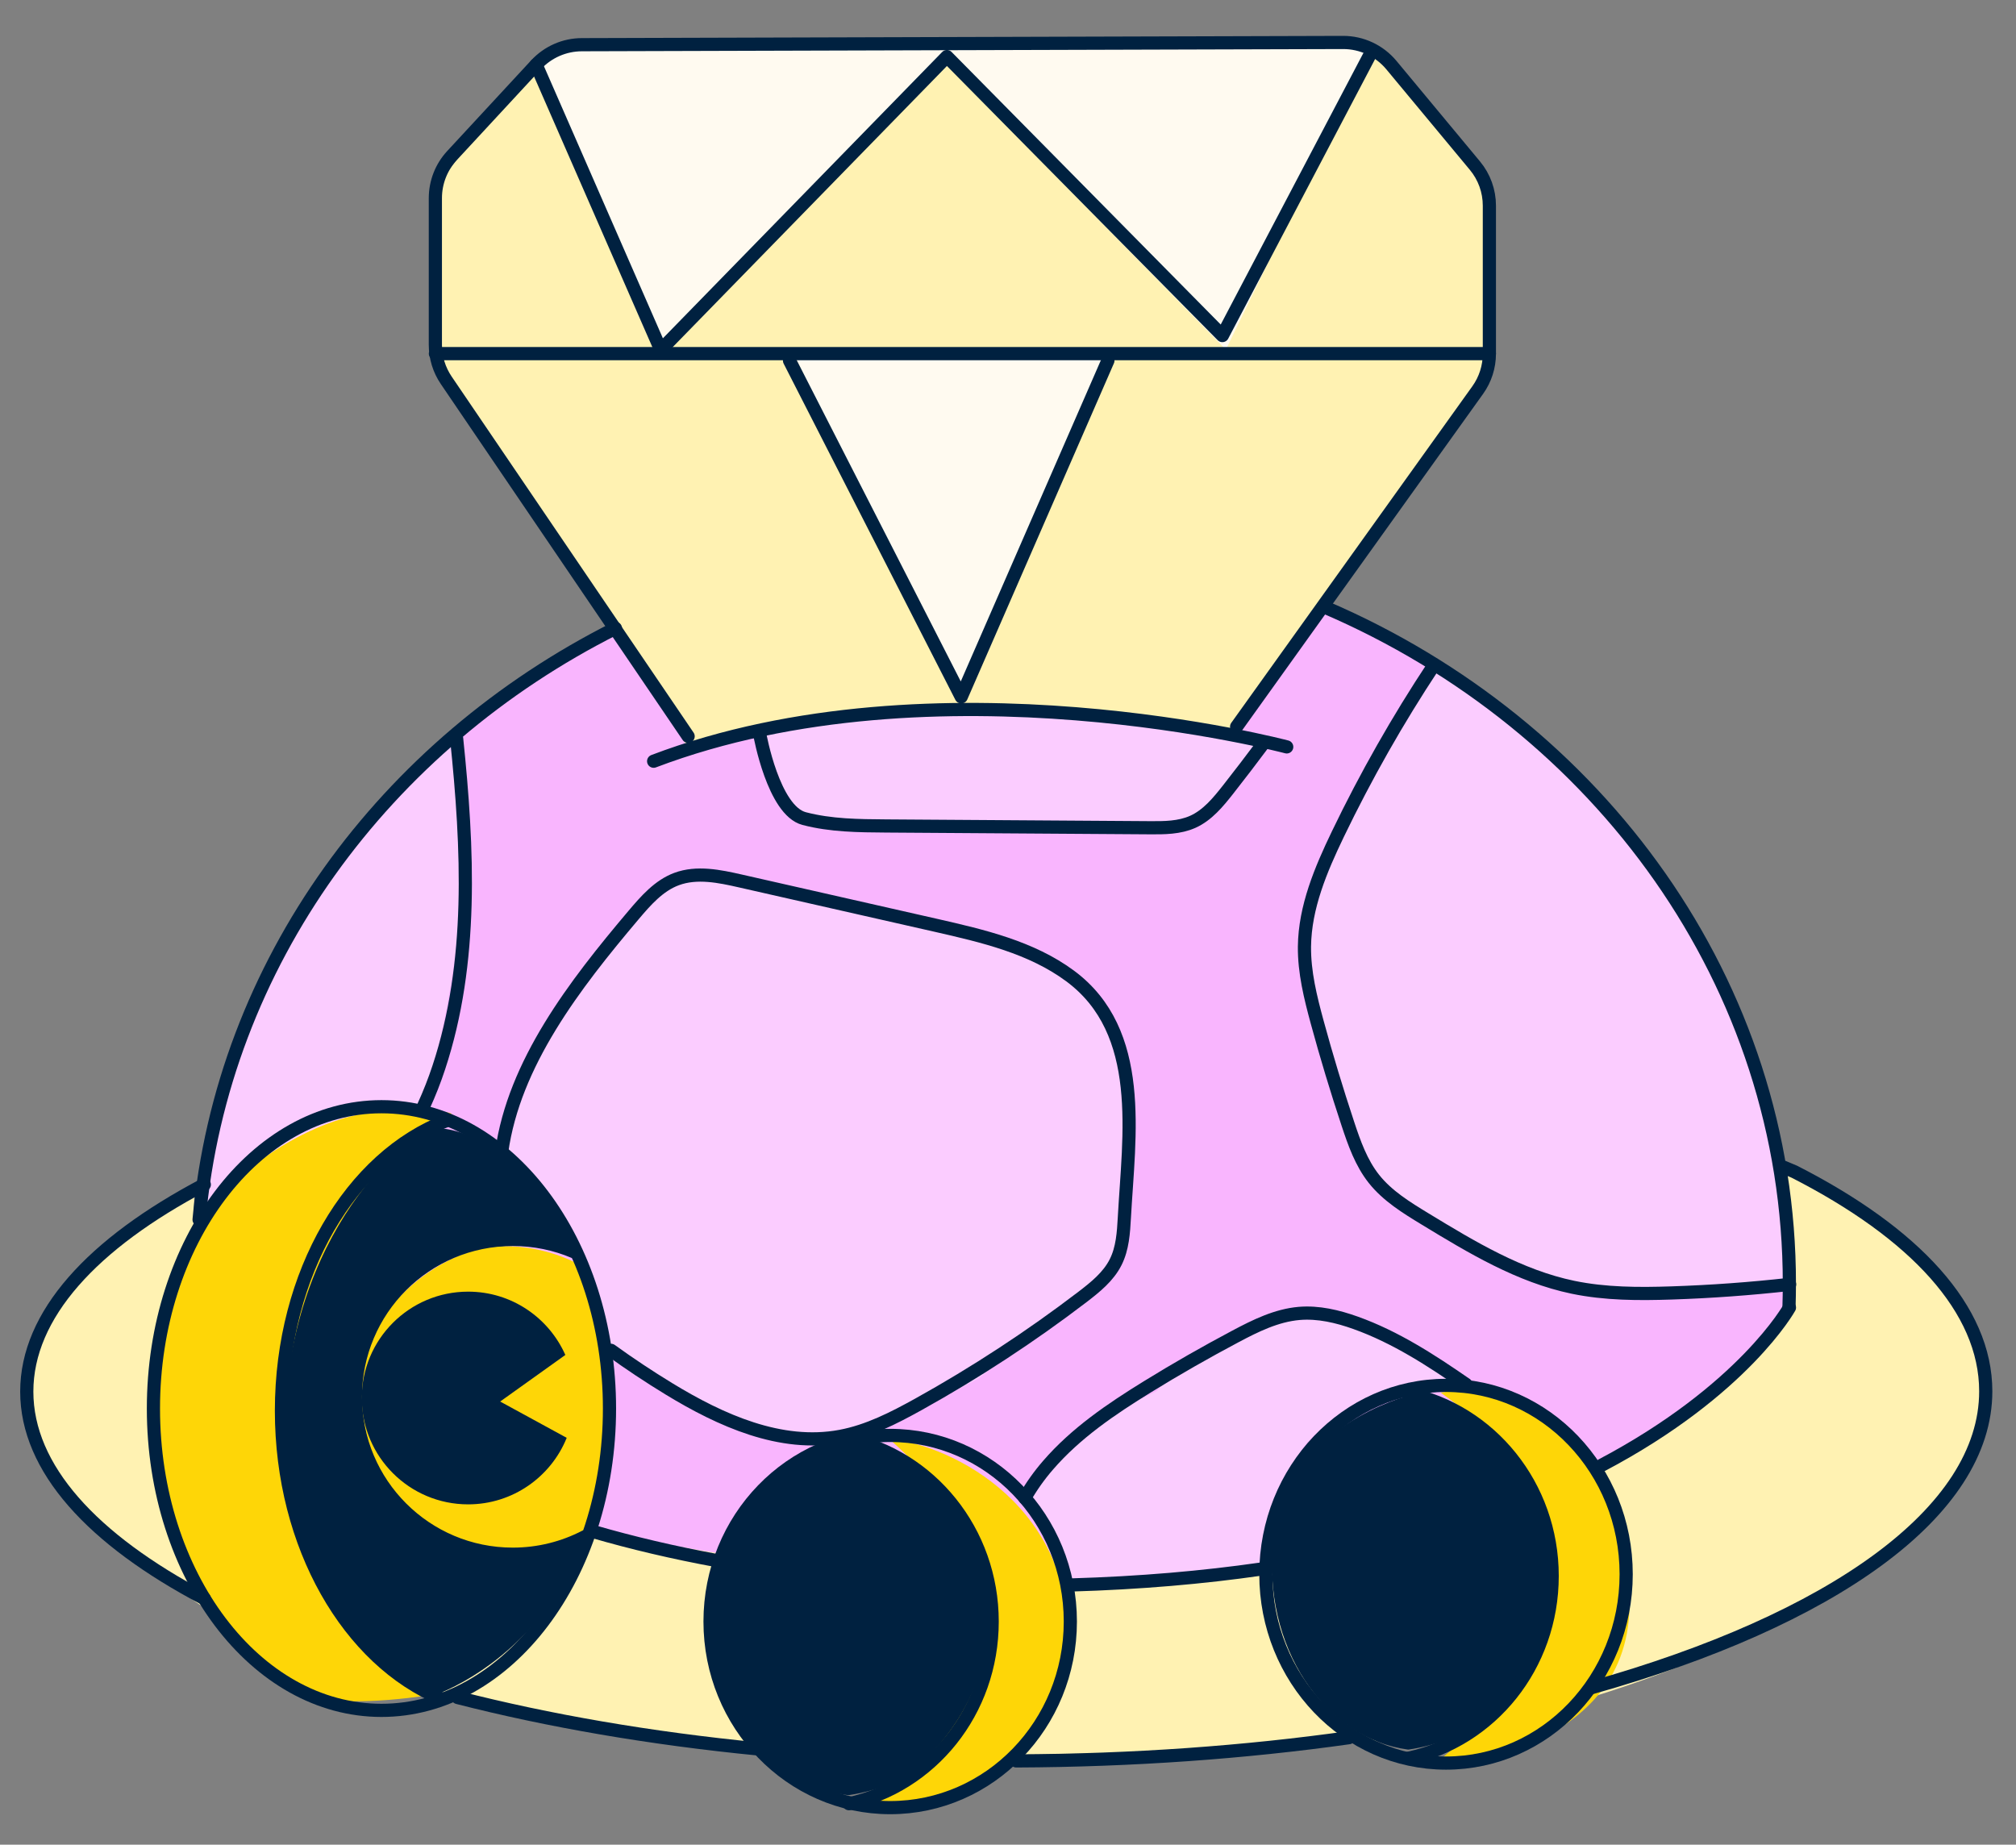 <?xml version="1.0" encoding="UTF-8"?>
<svg xmlns="http://www.w3.org/2000/svg" version="1.1" viewBox="0 0 153 140">
  <rect x="0" y="0" width="153" height="140" fill="#808080" stroke="none"/>
  <defs>
    <style>
      .cls-1 {
        fill: #fff2b2;
      }

      .cls-2 {
        fill: #fffaf0;
      }

      .cls-3 {
        fill: #f9b5fe;
      }

      .cls-4 {
        fill: #002140;
      }

      .cls-5 {
        fill: #fed607;
      }

      .cls-6 {
        fill: #fbccff;
      }

      .cls-7 {
        fill: none;
        stroke: #002140;
        stroke-linecap: round;
        stroke-linejoin: round;
        stroke-width: 1px;
      }
    </style>
  </defs>
  <!-- Generator: Adobe Illustrator 28.6.0, SVG Export Plug-In . SVG Version: 1.2.0 Build 709)  -->
  <g>
    <g id="Layer_1">
      <path class="cls-3" d="M46.415,47.619s-28.332,13.345-30.968,43.817l-.164,24.544s36.241,19.436,69.513,12.352c33.272-7.084,52.216-23.393,52.216-23.393l-1.484-6.587s1.976-35.248-34.593-52.053c0,0-28.66-10.048-54.52,1.316v.005Z"/>
      <path class="cls-1" d="M52.179,56.68s13.508-2.636,19.932-2.636,21.581,1.648,21.581,1.648l18.944-26.684.497-15.157-9.06-10.048-2.14-.824-58.805.66-3.952,2.636-6.096,7.908.164,13.508,18.944,28.993-.01-.005Z"/>
      <path class="cls-1" d="M14.786,90.12s-11.86,6.096-12.52,13.176c-.66,7.084,2.14,10.872,12.352,18.121,10.212,7.248,44.477,11.86,44.477,11.86,0,0,29.981.164,45.793-1.152,15.812-1.316,44.64-12.188,45.465-24.708.824-12.521-15.157-19.272-15.157-19.272l.164,12.024s-5.928,10.375-27.012,16.144c-21.084,5.764-41.841,3.296-41.841,3.296,0,0-17.296-2.139-23.557-4.115-6.26-1.976-21.084-3.952-25.036-9.884-3.952-5.928-3.128-15.485-3.128-15.485v-.005Z"/>
      <path class="cls-4" d="M43.56,94.623s-4.503-8.673-10.321-9.006c0,0-10.103,4.175-11.751,16.69-1.648,12.521,4.83,22.951,11.751,26.248,0,0,8.018-2.855,11.091-11.97,0,0-16.363,5.928-16.81-11.076-.541-13.299,16.04-10.887,16.04-10.887h0Z"/>
      <path class="cls-5" d="M33.016,84.411s-6.697-.879-10.654,1.206c-3.952,2.085-8.236,7.139-9.666,13.285-1.43,6.151-1.867,12.739.66,18.557,2.527,5.818,6.151,10.103,9.666,11.2,3.515,1.097,10.212-.109,10.212-.109,0,0-12.411-6.151-11.642-21.194.769-15.042,10.103-21.744,11.969-22.4,1.867-.66-.551-.551-.551-.551l.005.005Z"/>
      <path class="cls-5" d="M45.204,116.363s1.976-14.055-1.316-20.424c0,0-2.855-1.648-6.479-1.316-3.624.328-9.224,4.061-9.884,9.443-.66,5.381,1.867,12.297,10.212,14.054,4.284,0,7.467-1.757,7.467-1.757h0Z"/>
      <path class="cls-4" d="M64.366,109.393s-9.224,2.308-10.212,10.708c-.988,8.4,3.952,15.32,10.212,16.145,0,0,10.376-1.152,10.872-11.037.496-9.884-6.588-15.648-10.872-15.811v-.005Z"/>
      <path class="cls-5" d="M66.179,137.228s14.824-.66,14.988-12.187c.164-11.528-9.949-15.594-13.672-15.812,0,0,8.564,7.084,7.576,14.496s-5.436,10.376-8.896,13.508l.005-.005Z"/>
      <path class="cls-4" d="M106.868,105.932s-9.224,2.309-10.212,10.709c-.988,8.4,3.952,15.32,10.212,16.144,0,0,10.376-1.151,10.872-11.036.497-9.884-6.588-15.648-10.872-15.812v-.005Z"/>
      <path class="cls-5" d="M108.679,134.101s14.824-.66,14.988-12.188c.164-11.532-6.836-17.46-14.332-16.224,4.363,3.128,9.224,7.496,8.236,14.908s-5.436,10.376-8.897,13.509l.005-.005Z"/>
      <path class="cls-6" d="M31.919,84.352s4.94-14.332,2.636-28.824c0,0-19.108,15.157-19.272,36.568,0,0,7.412-8.896,16.636-7.74v-.005Z"/>
      <path class="cls-6" d="M57.779,55.528s.164,7.084,5.436,7.248c5.272.164,27.344.164,27.344.164l5.436-6.588s-21.744-4.284-38.217-.824Z"/>
      <path class="cls-6" d="M37.846,86.988s8.236,7.084,8.236,15.32c0,0,10.376,7.085,14.988,7.085s13.176-4.776,13.176-4.776l10.212-7.74s.784-3.093.824-3.788c.04-.695.328-11.86.328-11.86,0,0-1.886-7.452-8.236-9.224-6.35-1.772-23.224-5.272-23.224-5.272,0,0-2.14-1.152-5.436,1.976-3.296,3.128-10.048,12.684-10.872,18.284l.005-.005Z"/>
      <path class="cls-6" d="M108.843,50.916s-9.884,16.8-10.212,20.757c-.328,3.957,4.94,16.969,4.94,16.969,0,0,10.376,8.733,17.788,9.552,7.412.824,14.66-.824,14.66-.824,0,0-1.316-33.605-27.181-46.453h.005Z"/>
      <path class="cls-6" d="M81.172,120.756l14.332-1.484s1.812-7.74,3.788-9.884c1.976-2.14,8.4-4.612,10.872-4.612,0,0-5.436-5.436-11.364-5.273-5.928.164-11.036,6.097-11.036,6.097,0,0-8.564,3.788-9.884,8.072,0,0,3.232,4.776,3.296,7.084h-.005Z"/>
      <path class="cls-2" d="M43.119,3.639l-2.636,1.484,9.557,21.581,21.576-22.072,21.417,21.903,11.036-22.727-2.145-.824-58.804.655Z"/>
      <path class="cls-2" d="M84.463,26.868h-24.212l12.352,25.696,11.86-25.696Z"/>
      <path class="cls-7" d="M54.443,118.448c-3.376-.621-6.493-1.36-9.368-2.194"/>
      <path class="cls-7" d="M95.677,119.088c-4.344.626-9.13,1.048-14.387,1.202"/>
      <path class="cls-7" d="M135.806,99.235s-3.451,6.261-14.234,11.96"/>
      <path class="cls-7" d="M46.708,47.684c-17.505,8.807-29.827,25.438-31.599,44.879"/>
      <path class="cls-7" d="M135.771,99.235c.02-.606.03-1.211.03-1.822,0-22.767-14.432-42.382-35.218-51.313"/>
      <path class="cls-7" d="M38.075,87.415c.938-6.717,5.525-12.664,10.003-17.962.928-1.097,1.921-2.239,3.272-2.74,1.539-.571,3.247-.214,4.845.149,4.945,1.122,9.889,2.244,14.839,3.366,3.56.809,7.238,1.668,10.172,3.838,5.744,4.245,4.463,12.113,4.126,18.324-.064,1.162-.139,2.358-.66,3.396-.551,1.102-1.549,1.901-2.527,2.651-3.947,3.013-8.112,5.739-12.456,8.152-1.872,1.037-3.808,2.03-5.908,2.422-4.528.844-9.08-1.206-13.012-3.604-1.504-.918-2.974-1.891-4.399-2.924"/>
      <path class="cls-7" d="M34.654,56.039c.864,8.355,1.286,16.998-1.35,24.971-.328.998-.715,1.981-1.157,2.949"/>
      <path class="cls-7" d="M77.775,113.687c.506-.884,1.102-1.723,1.767-2.487,2.105-2.438,4.811-4.27,7.551-5.958,2.179-1.345,4.409-2.616,6.672-3.817,1.524-.81,3.113-1.594,4.83-1.743,1.455-.124,2.915.223,4.29.715,3.023,1.082,5.719,2.835,8.375,4.671"/>
      <path class="cls-7" d="M135.821,97.478c-2.974.333-5.963.551-8.956.65-2.507.084-5.034.079-7.492-.432-4.051-.844-7.675-3.028-11.209-5.178-1.42-.864-2.87-1.753-3.898-3.053-.958-1.211-1.484-2.701-1.97-4.17-.844-2.547-1.624-5.118-2.329-7.71-.511-1.882-.988-3.798-.968-5.749.035-2.994,1.241-5.838,2.537-8.534,2.12-4.403,4.542-8.668,7.238-12.744"/>
      <path class="cls-7" d="M95.826,56.496c-.859,1.152-1.733,2.294-2.621,3.426-.755.958-1.564,1.946-2.676,2.447-1.018.457-2.174.462-3.296.452-6.662-.045-13.32-.089-19.982-.134-2.085-.015-4.2-.03-6.221-.561-2.333-.611-3.361-6.365-3.361-6.365"/>
      <path class="cls-7" d="M93.851,55.151l18.294-25.542c.581-.809.888-1.777.888-2.77v-11.23c0-1.112-.387-2.184-1.097-3.038l-6.339-7.63c-.909-1.092-2.254-1.723-3.674-1.718l-57.762.169c-1.321,0-2.582.556-3.48,1.524l-6.374,6.886c-.814.879-1.266,2.035-1.266,3.232v11.15c0,.953.288,1.887.824,2.676l18.359,27.022"/>
      <path class="cls-7" d="M97.653,56.685s-26.605-7.06-48.046,1.087"/>
      <path class="cls-7" d="M113.033,26.838H33.045"/>
      <path class="cls-7" d="M84.081,27.369l-11.13,25.518-13.032-25.518"/>
      <path class="cls-7" d="M103.894,4.294l-11.125,21.174-20.906-21.174-21.715,22.261-9.462-21.645"/>
      <path class="cls-7" d="M120.813,128.079c18.145-5.113,29.891-13.285,29.891-22.489,0-6.241-5.396-12.004-14.521-16.661l-.814-.343"/>
      <path class="cls-7" d="M77.126,133.644c8.872-.035,17.371-.655,25.239-1.762"/>
      <path class="cls-7" d="M34.734,128.833c6.886,1.763,14.591,3.098,22.861,3.908"/>
      <path class="cls-7" d="M15.506,89.902c-8.509,4.483-13.474,9.894-13.474,15.713s4.969,11.229,13.474,15.712"/>
      <path class="cls-7" d="M67.559,137.189c7.551,0,13.672-6.324,13.672-14.124s-6.121-14.124-13.672-14.124-13.672,6.323-13.672,14.124,6.121,14.124,13.672,14.124Z"/>
      <path class="cls-7" d="M64.322,109.214c6.26,1.291,10.977,7.005,10.977,13.851s-4.662,12.49-10.867,13.826"/>
      <path class="cls-7" d="M106.822,105.754c6.261,1.29,10.977,7.005,10.977,13.851s-4.662,12.49-10.867,13.826"/>
      <path class="cls-7" d="M46.256,106.901c0,12.649-7.75,22.906-17.306,22.906s-17.306-10.257-17.306-22.906,7.75-22.907,17.306-22.907,17.306,10.257,17.306,22.907Z"/>
      <path class="cls-7" d="M33.513,128.938c-7.04-2.904-12.153-11.597-12.153-21.869,0-10.46,5.302-19.287,12.54-22.022"/>
      <path class="cls-7" d="M109.742,133.808c7.551,0,13.673-6.417,13.673-14.332s-6.122-14.333-13.673-14.333-13.672,6.417-13.672,14.333,6.121,14.332,13.672,14.332Z"/>
      <path class="cls-7" d="M44.419,116.616c-1.648.854-3.515,1.34-5.501,1.34-6.598,0-11.945-5.346-11.945-11.944s5.347-11.945,11.945-11.945c1.648,0,3.222.333,4.647.938"/>
      <path class="cls-4" d="M37.96,106.369l4.945-3.535c-1.256-2.829-4.081-4.805-7.377-4.805-4.458,0-8.072,3.614-8.072,8.072s3.614,8.072,8.072,8.072c3.386,0,6.285-2.09,7.481-5.049l-5.049-2.755h0Z"/>
    </g>
  </g>
</svg>